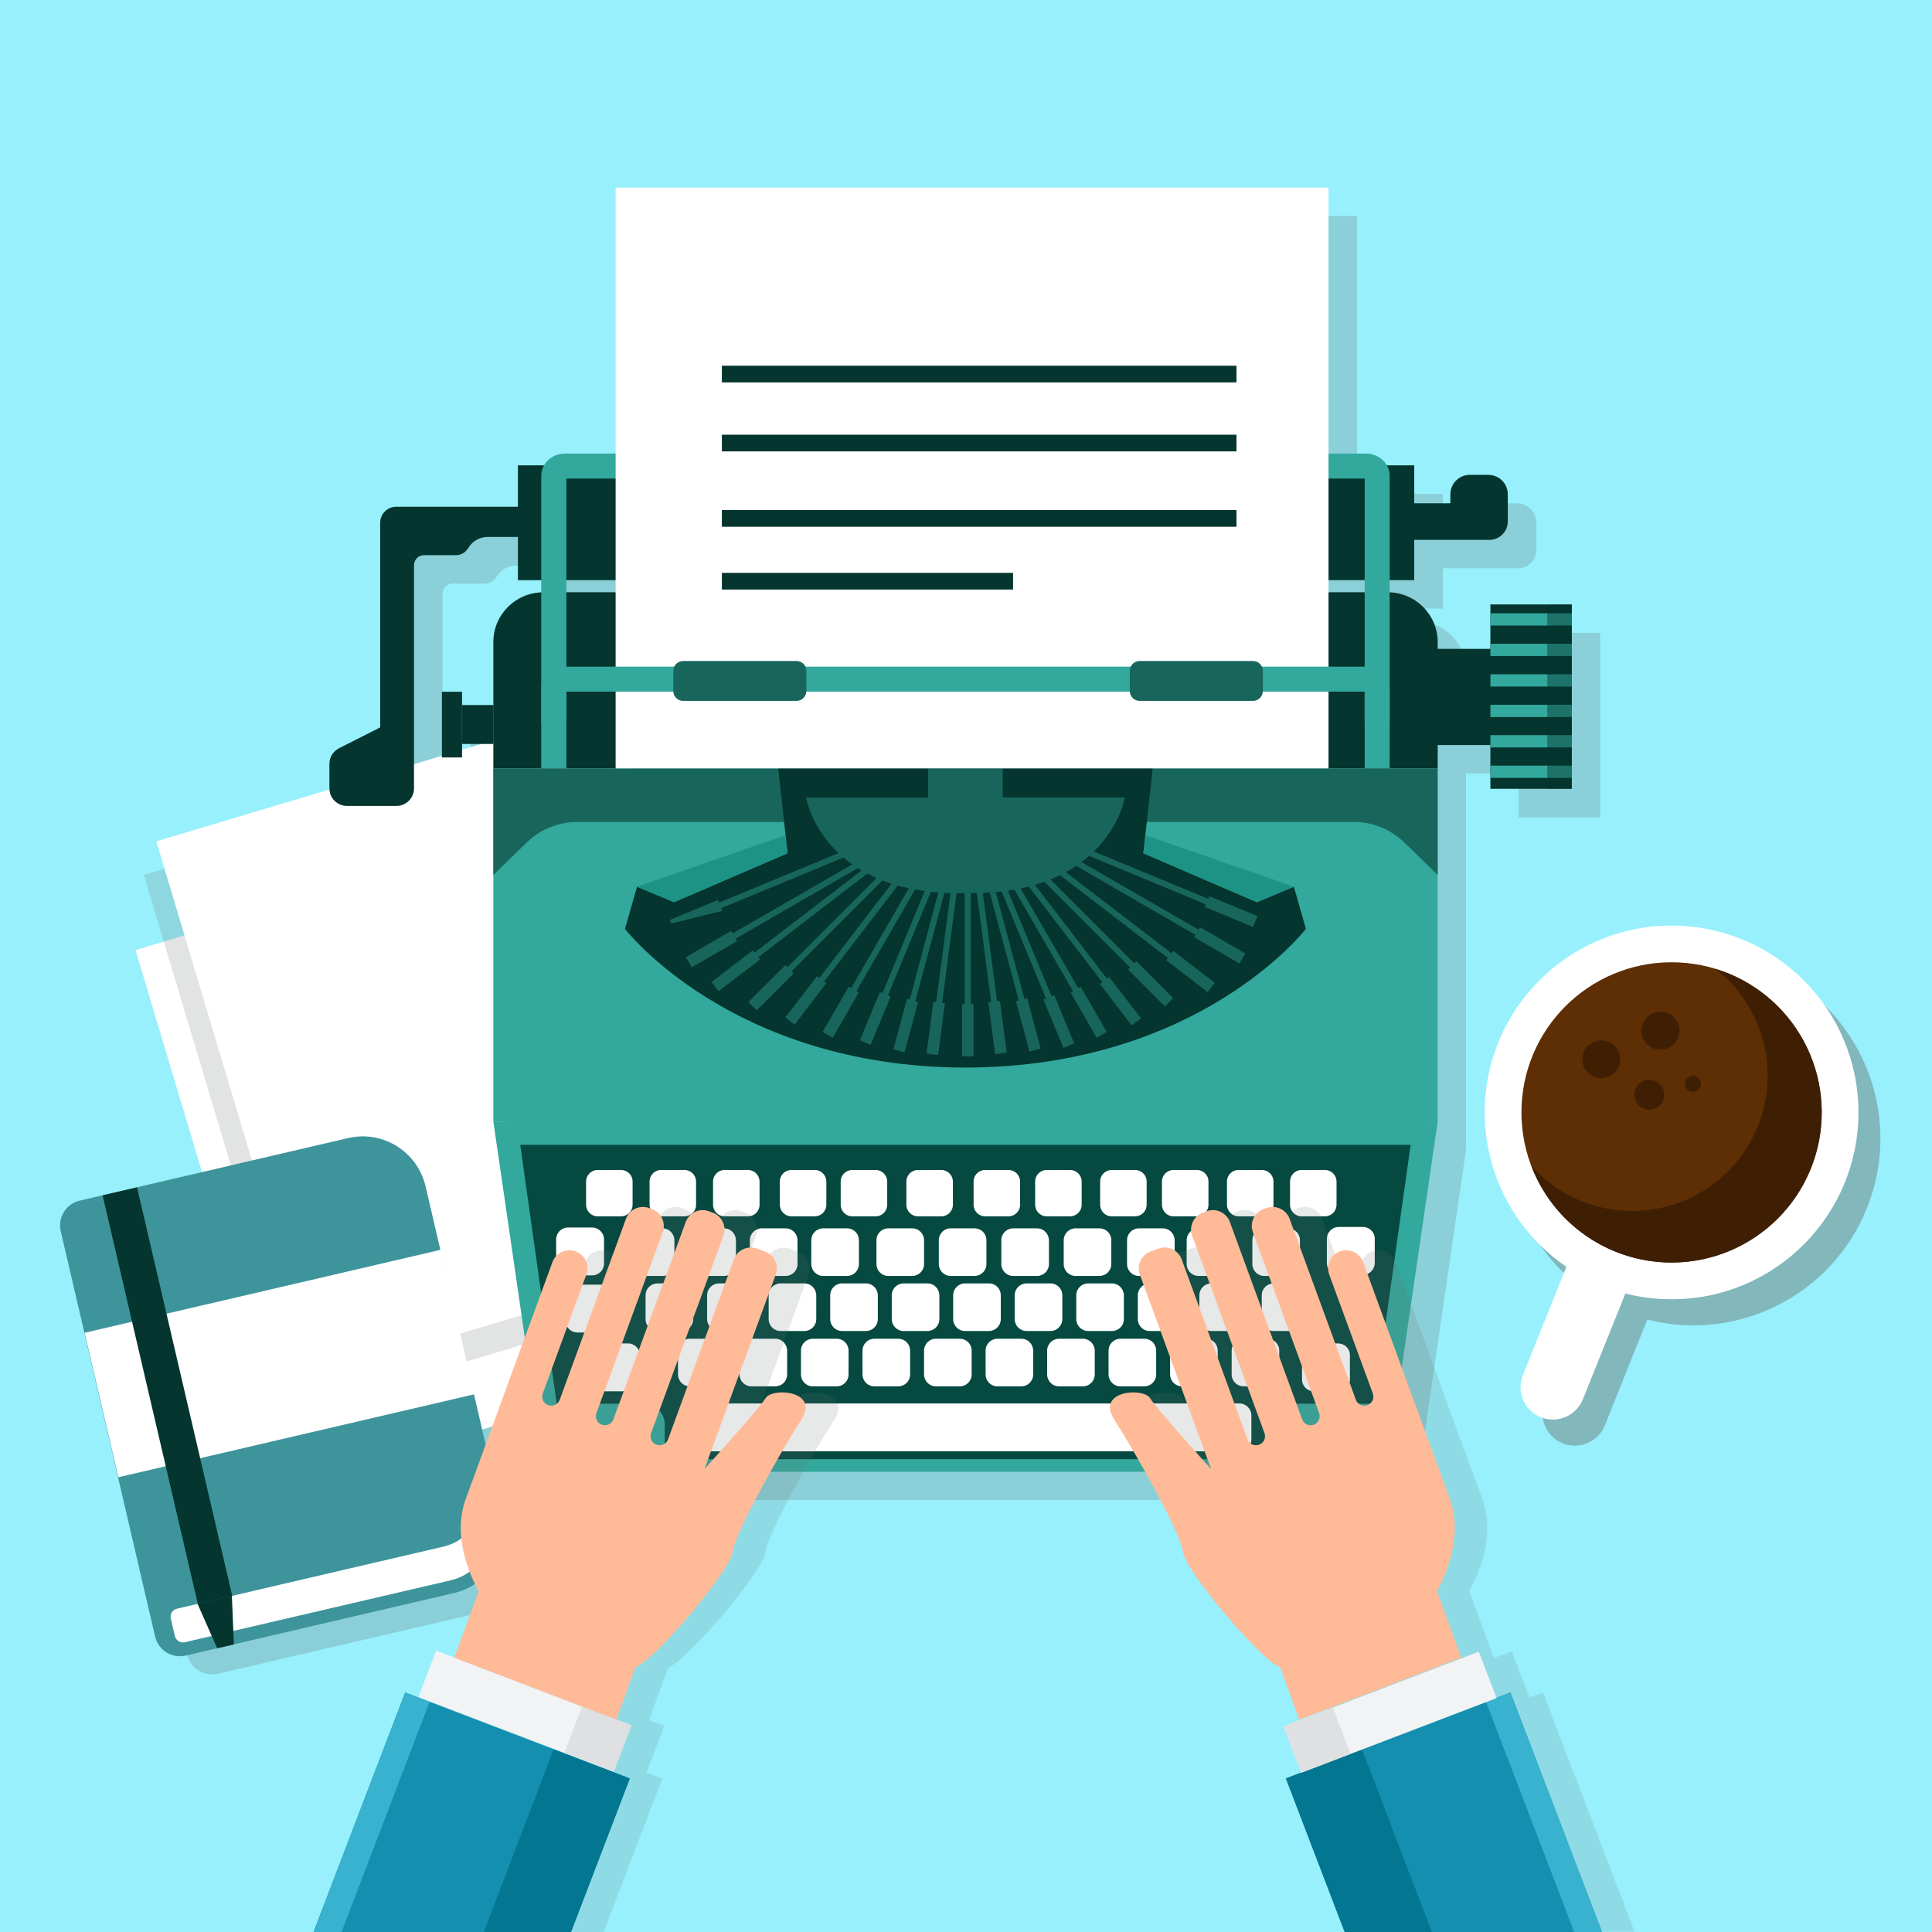 <?xml version="1.0" encoding="utf-8"?>
<!-- Generator: Adobe Illustrator 22.1.0, SVG Export Plug-In . SVG Version: 6.00 Build 0)  -->
<svg version="1.1" xmlns="http://www.w3.org/2000/svg" xmlns:xlink="http://www.w3.org/1999/xlink" x="0px" y="0px"
	 viewBox="0 0 1400 1400" style="enable-background:new 0 0 1400 1400;" xml:space="preserve">
<style type="text/css">
	.st0{fill:#97F0FC;}
	.st1{opacity:0.44;fill:#676D6C;}
	.st2{opacity:0.25;}
	.st3{fill:#676D6C;}
	.st4{opacity:0.25;fill:#676D6C;}
	.st5{fill:#FFFFFF;}
	.st6{opacity:0.19;fill:#676D6C;}
	.st7{fill:#04352E;}
	.st8{fill:#33A89D;}
	.st9{fill:#18665B;}
	.st10{fill:#054941;}
	.st11{fill:#1D9385;}
	.st12{opacity:0.45;fill:#04352E;}
	.st13{opacity:0.16;}
	.st14{fill:#5E2F05;}
	.st15{fill:#3F1F04;}
	.st16{fill:#3E949B;}
	.st17{fill:#158FAF;}
	.st18{fill:#38B2CE;}
	.st19{fill:#037691;}
	.st20{fill:#F2F3F4;}
	.st21{fill:#DEE0E2;}
	.st22{fill:#FFBA97;}
</style>
<g id="BACKGROUND">
	<rect class="st0" width="1400" height="1400"/>
</g>
<g id="OBJECT">
	<g>
		<path class="st1" d="M1277.7,699.4c-69.4-27.9-148.2,5.7-176.1,75.1c-24.2,60.1-2.1,127.4,49.4,162.4l-31.6,78.5
			c-4.8,12,1,25.7,13,30.5c12,4.8,25.7-1,30.5-13l30.8-76.7c64.8,16.6,133.5-17,159.1-80.7C1380.7,806.2,1347.1,727.3,1277.7,699.4z
			"/>
		<g class="st2">
			<rect x="340.9" y="521.8" class="st3" width="14.6" height="47.6"/>
			<path class="st3" d="M1141.8,458.6h-41.2v6.4v8.9v13.2v3.7h-38.2v-4.8c0-19.5-15.5-35.4-34.8-36.1V441h17.9v-29.2h54.5
				c7.3,0,13.3-5.9,13.3-13.3v0c0-0.7,0-19.7,0-19.7c0-7.8-6.3-14.1-14.1-14.1h-13.4c-7.8,0-14.1,6.3-14.1,14.1v6.5h-26.2v-27.4
				h-19.9c-2.9-5.1-8.5-8.5-15.1-8.5h-27.2V156.5H466.7v192.8h-36.8c-6.5,0-12.2,3.5-15.1,8.5h-18.9v30h-88.2
				c-6.4,0-11.6,5.2-11.6,11.6v148.3l-29.8,15.1c-4.3,2.2-7,6.5-7,11.3v17.8c0,7,5.7,12.7,12.7,12.7H308c7,0,12.7-5.7,12.7-12.7
				V430.2c0-4.1,3.3-7.3,7.3-7.3h23.1c3.5,0,6.7-1.8,8.6-4.7l0.6-0.9c3-4.7,8.2-7.5,13.7-7.5h22V441h16.9v8.8
				c-19.3,0.7-34.8,16.6-34.8,36.1v45.6h-22.5v28.2h22.5v17.6v24.1v14.7v38.5v178.6h0l31.3,214.9c3.3,22.4,22.1,38.9,44.2,38.9
				h533.2c22.2,0,41-16.6,44.2-38.9l31.3-214.9h0V654.7v-38.5v-14.7v-24.1v-16.9h38.2v1.7v13.2v8.9v8h41.2h17.8v-8v-8.9v-13.2v-8.9
				v-13.2v-8.9v-13.2v-8.9V496v-8.9v-13.2V465v-6.4H1141.8z M1009.5,449.9h-26.2V441h26.2V449.9z M466.7,441v8.8H431V441H466.7z"/>
		</g>
		<path class="st4" d="M387.2,1111.4l-20.5-87.9l0,0L362,1003l-30.3-130.2c-5.9-25.2-31-40.9-56.2-35l-153,35.6v0l-24.9,5.8l0,0
			L81,883.1c-9.9,2.3-16.1,12.2-13.8,22.1l17.2,73.7h0l24.4,104.7h0l26.9,115.5c2.3,9.9,12.2,16.1,22.1,13.8l31.7-7.4l3.3-0.8l0,0
			l159.4-37.1C377.4,1161.7,393.1,1136.6,387.2,1111.4z"/>
		
			<rect x="148.8" y="630.8" transform="matrix(0.958 -0.287 0.287 0.958 -225.402 126.846)" class="st5" width="343.6" height="404.9"/>
		
			<rect x="154.8" y="576.3" transform="matrix(0.958 -0.287 0.287 0.958 -209.506 126.294)" class="st6" width="343.6" height="404.9"/>
		
			<rect x="163.9" y="552" transform="matrix(0.958 -0.287 0.287 0.958 -202.172 127.884)" class="st5" width="343.6" height="404.9"/>
		<g>
			<rect x="375.3" y="337.2" class="st7" width="649.5" height="83.2"/>
			<path class="st7" d="M357.5,465.3v91.4h684.3v-91.4c0-19.9-16.2-36.1-36.1-36.1H393.6C373.6,429.3,357.5,445.4,357.5,465.3z"/>
			<rect x="1041.5" y="470.2" class="st7" width="41.1" height="69.7"/>
			<rect x="1080" y="438" class="st7" width="59" height="133.6"/>
			<polygon class="st8" points="357.5,556.8 357.5,812.7 632,821 632,825.1 699.6,823 767.2,825.1 767.2,821 1041.7,812.7 
				1041.7,556.8 			"/>
			<path class="st9" d="M357.5,556.8v24.1v14.7v38.5c7.8-7.7,16.7-16.4,24.3-23.7c9.8-9.5,22.9-14.8,36.6-14.8h562.5
				c13.6,0,26.8,5.3,36.6,14.8c7.6,7.3,16.5,16,24.3,23.7v-38.5v-14.7v-24.1H357.5z"/>
			<path class="st8" d="M1041.8,812.7H357.5l31.3,214.9c3.3,22.4,22.1,38.9,44.2,38.9h533.2c22.2,0,41-16.6,44.2-38.9L1041.8,812.7z
				"/>
			<path class="st10" d="M433,1057.4c-13.6,0-25.5-10.9-27.5-25.3L377,829.6h645.2l-28.5,202.5c-2,14.4-13.9,25.3-27.5,25.3H433z"/>
			<g>
				<g>
					<path class="st5" d="M517.2,970.1h-17.3c-4.7,0-8.6,3.8-8.6,8.6V996c0,4.7,3.8,8.6,8.6,8.6h17.3c4.7,0,8.6-3.8,8.6-8.6v-17.3
						C525.7,973.9,521.9,970.1,517.2,970.1z"/>
					<path class="st5" d="M561.8,970.1h-17.3c-4.7,0-8.6,3.8-8.6,8.6V996c0,4.7,3.8,8.6,8.6,8.6h17.3c4.7,0,8.6-3.8,8.6-8.6v-17.3
						C570.3,973.9,566.5,970.1,561.8,970.1z"/>
					<path class="st5" d="M606.3,970.1H589c-4.7,0-8.6,3.8-8.6,8.6V996c0,4.7,3.8,8.6,8.6,8.6h17.3c4.7,0,8.6-3.8,8.6-8.6v-17.3
						C614.9,973.9,611.1,970.1,606.3,970.1z"/>
					<path class="st5" d="M650.9,970.1h-17.3c-4.7,0-8.6,3.8-8.6,8.6V996c0,4.7,3.8,8.6,8.6,8.6h17.3c4.7,0,8.6-3.8,8.6-8.6v-17.3
						C659.5,973.9,655.6,970.1,650.9,970.1z"/>
					<path class="st5" d="M695.5,970.1h-17.3c-4.7,0-8.6,3.8-8.6,8.6V996c0,4.7,3.8,8.6,8.6,8.6h17.3c4.7,0,8.6-3.8,8.6-8.6v-17.3
						C704.1,973.9,700.2,970.1,695.5,970.1z"/>
					<path class="st5" d="M740.1,970.1h-17.3c-4.7,0-8.6,3.8-8.6,8.6V996c0,4.7,3.8,8.6,8.6,8.6h17.3c4.7,0,8.6-3.8,8.6-8.6v-17.3
						C748.6,973.9,744.8,970.1,740.1,970.1z"/>
					<path class="st5" d="M784.7,970.1h-17.3c-4.7,0-8.6,3.8-8.6,8.6V996c0,4.7,3.8,8.6,8.6,8.6h17.3c4.7,0,8.6-3.8,8.6-8.6v-17.3
						C793.2,973.9,789.4,970.1,784.7,970.1z"/>
					<path class="st5" d="M829.2,970.1h-17.3c-4.7,0-8.6,3.8-8.6,8.6V996c0,4.7,3.8,8.6,8.6,8.6h17.3c4.7,0,8.6-3.8,8.6-8.6v-17.3
						C837.8,973.9,834,970.1,829.2,970.1z"/>
					<path class="st5" d="M873.8,970.1h-17.3c-4.7,0-8.6,3.8-8.6,8.6V996c0,4.7,3.8,8.6,8.6,8.6h17.3c4.7,0,8.6-3.8,8.6-8.6v-17.3
						C882.4,973.9,878.6,970.1,873.8,970.1z"/>
					<path class="st5" d="M918.4,970.1h-17.3c-4.7,0-8.6,3.8-8.6,8.6V996c0,4.7,3.8,8.6,8.6,8.6h17.3c4.7,0,8.6-3.8,8.6-8.6v-17.3
						C927,973.9,923.1,970.1,918.4,970.1z"/>
				</g>
				<g>
					<path class="st5" d="M493.7,930h-17.3c-4.7,0-8.6,3.8-8.6,8.6v17.3c0,4.7,3.8,8.6,8.6,8.6h17.3c4.7,0,8.6-3.8,8.6-8.6v-17.3
						C502.3,933.8,498.5,930,493.7,930z"/>
					<path class="st5" d="M538.3,930H521c-4.7,0-8.6,3.8-8.6,8.6v17.3c0,4.7,3.8,8.6,8.6,8.6h17.3c4.7,0,8.6-3.8,8.6-8.6v-17.3
						C546.9,933.8,543,930,538.3,930z"/>
					<path class="st5" d="M582.9,930h-17.3c-4.7,0-8.6,3.8-8.6,8.6v17.3c0,4.7,3.8,8.6,8.6,8.6h17.3c4.7,0,8.6-3.8,8.6-8.6v-17.3
						C591.4,933.8,587.6,930,582.9,930z"/>
					<path class="st5" d="M627.5,930h-17.3c-4.7,0-8.6,3.8-8.6,8.6v17.3c0,4.7,3.8,8.6,8.6,8.6h17.3c4.7,0,8.6-3.8,8.6-8.6v-17.3
						C636,933.8,632.2,930,627.5,930z"/>
					<path class="st5" d="M672.1,930h-17.3c-4.7,0-8.6,3.8-8.6,8.6v17.3c0,4.7,3.8,8.6,8.6,8.6h17.3c4.7,0,8.6-3.8,8.6-8.6v-17.3
						C680.6,933.8,676.8,930,672.1,930z"/>
					<path class="st5" d="M716.6,930h-17.3c-4.7,0-8.6,3.8-8.6,8.6v17.3c0,4.7,3.8,8.6,8.6,8.6h17.3c4.7,0,8.6-3.8,8.6-8.6v-17.3
						C725.2,933.8,721.4,930,716.6,930z"/>
					<path class="st5" d="M761.2,930h-17.3c-4.7,0-8.6,3.8-8.6,8.6v17.3c0,4.7,3.8,8.6,8.6,8.6h17.3c4.7,0,8.6-3.8,8.6-8.6v-17.3
						C769.8,933.8,765.9,930,761.2,930z"/>
					<path class="st5" d="M805.8,930h-17.3c-4.7,0-8.6,3.8-8.6,8.6v17.3c0,4.7,3.8,8.6,8.6,8.6h17.3c4.7,0,8.6-3.8,8.6-8.6v-17.3
						C814.3,933.8,810.5,930,805.8,930z"/>
					<path class="st5" d="M850.4,930h-17.3c-4.7,0-8.6,3.8-8.6,8.6v17.3c0,4.7,3.8,8.6,8.6,8.6h17.3c4.7,0,8.6-3.8,8.6-8.6v-17.3
						C858.9,933.8,855.1,930,850.4,930z"/>
					<path class="st5" d="M895,930h-17.3c-4.7,0-8.6,3.8-8.6,8.6v17.3c0,4.7,3.8,8.6,8.6,8.6H895c4.7,0,8.6-3.8,8.6-8.6v-17.3
						C903.5,933.8,899.7,930,895,930z"/>
					<path class="st5" d="M940.2,930h-17.3c-4.7,0-8.6,3.8-8.6,8.6v17.3c0,4.7,3.8,8.6,8.6,8.6h17.3c4.7,0,8.6-3.8,8.6-8.6v-17.3
						C948.8,933.8,945,930,940.2,930z"/>
				</g>
				<g>
					<path class="st5" d="M480.1,890.1h-17.3c-4.7,0-8.6,3.8-8.6,8.6v17.3c0,4.7,3.8,8.6,8.6,8.6h17.3c4.7,0,8.6-3.8,8.6-8.6v-17.3
						C488.6,893.9,484.8,890.1,480.1,890.1z"/>
					<path class="st5" d="M524.7,890.1h-17.3c-4.7,0-8.6,3.8-8.6,8.6v17.3c0,4.7,3.8,8.6,8.6,8.6h17.3c4.7,0,8.6-3.8,8.6-8.6v-17.3
						C533.2,893.9,529.4,890.1,524.7,890.1z"/>
					<path class="st5" d="M569.3,890.1H552c-4.7,0-8.6,3.8-8.6,8.6v17.3c0,4.7,3.8,8.6,8.6,8.6h17.3c4.7,0,8.6-3.8,8.6-8.6v-17.3
						C577.8,893.9,574,890.1,569.3,890.1z"/>
					<path class="st5" d="M613.8,890.1h-17.3c-4.7,0-8.6,3.8-8.6,8.6v17.3c0,4.7,3.8,8.6,8.6,8.6h17.3c4.7,0,8.6-3.8,8.6-8.6v-17.3
						C622.4,893.9,618.6,890.1,613.8,890.1z"/>
					<path class="st5" d="M661,890.1h-17.3c-4.7,0-8.6,3.8-8.6,8.6v17.3c0,4.7,3.8,8.6,8.6,8.6H661c4.7,0,8.6-3.8,8.6-8.6v-17.3
						C669.6,893.9,665.7,890.1,661,890.1z"/>
					<path class="st5" d="M706.2,890.1h-17.3c-4.7,0-8.6,3.8-8.6,8.6v17.3c0,4.7,3.8,8.6,8.6,8.6h17.3c4.7,0,8.6-3.8,8.6-8.6v-17.3
						C714.8,893.9,711,890.1,706.2,890.1z"/>
					<path class="st5" d="M751.5,890.1h-17.3c-4.7,0-8.6,3.8-8.6,8.6v17.3c0,4.7,3.8,8.6,8.6,8.6h17.3c4.7,0,8.6-3.8,8.6-8.6v-17.3
						C760,893.9,756.2,890.1,751.5,890.1z"/>
					<path class="st5" d="M796.7,890.1h-17.3c-4.7,0-8.6,3.8-8.6,8.6v17.3c0,4.7,3.8,8.6,8.6,8.6h17.3c4.7,0,8.6-3.8,8.6-8.6v-17.3
						C805.3,893.9,801.4,890.1,796.7,890.1z"/>
					<path class="st5" d="M842.6,890.1h-17.3c-4.7,0-8.6,3.8-8.6,8.6v17.3c0,4.7,3.8,8.6,8.6,8.6h17.3c4.7,0,8.6-3.8,8.6-8.6v-17.3
						C851.1,893.9,847.3,890.1,842.6,890.1z"/>
					<path class="st5" d="M885.8,890.1h-17.3c-4.7,0-8.6,3.8-8.6,8.6v17.3c0,4.7,3.8,8.6,8.6,8.6h17.3c4.7,0,8.6-3.8,8.6-8.6v-17.3
						C894.3,893.9,890.5,890.1,885.8,890.1z"/>
					<path class="st5" d="M933.4,890.1h-17.3c-4.7,0-8.6,3.8-8.6,8.6v17.3c0,4.7,3.8,8.6,8.6,8.6h17.3c4.7,0,8.6-3.8,8.6-8.6v-17.3
						C942,893.9,938.1,890.1,933.4,890.1z"/>
				</g>
				<g>
					<path class="st5" d="M450,847.8h-16.9c-4.6,0-8.4,3.7-8.4,8.4V873c0,4.6,3.7,8.4,8.4,8.4H450c4.6,0,8.4-3.7,8.4-8.4v-16.9
						C458.4,851.5,454.6,847.8,450,847.8z"/>
					<path class="st5" d="M455.1,973.5h-17.5c-4.8,0-8.6,3.9-8.6,8.6v17.5c0,4.8,3.9,8.6,8.6,8.6h17.5c4.8,0,8.6-3.9,8.6-8.6v-17.5
						C463.7,977.4,459.9,973.5,455.1,973.5z"/>
					<path class="st5" d="M898.1,1017H500c-4.8,0-8.6,3.9-8.6,8.6v17.5c0,4.8,3.9,8.6,8.6,8.6h398.2c4.8,0,8.6-3.9,8.6-8.6v-17.5
						C906.8,1020.9,902.9,1017,898.1,1017z"/>
					<path class="st5" d="M435.9,930.9h-17.5c-4.8,0-8.6,3.9-8.6,8.6V957c0,4.8,3.9,8.6,8.6,8.6h17.5c4.8,0,8.6-3.9,8.6-8.6v-17.5
						C444.5,934.8,440.6,930.9,435.9,930.9z"/>
					<path class="st5" d="M429.1,889.5h-17.5c-4.8,0-8.6,3.9-8.6,8.6v17.5c0,4.8,3.9,8.6,8.6,8.6h17.5c4.8,0,8.6-3.9,8.6-8.6v-17.5
						C437.7,893.4,433.8,889.5,429.1,889.5z"/>
					<path class="st5" d="M969.6,973.5h-17.5c-4.8,0-8.6,3.9-8.6,8.6v17.5c0,4.8,3.9,8.6,8.6,8.6h17.5c4.8,0,8.6-3.9,8.6-8.6v-17.5
						C978.3,977.4,974.4,973.5,969.6,973.5z"/>
					<path class="st5" d="M987.6,889.1h-17.5c-4.8,0-8.6,3.9-8.6,8.6v17.5c0,4.8,3.9,8.6,8.6,8.6h17.5c4.8,0,8.6-3.9,8.6-8.6v-17.5
						C996.3,893,992.4,889.1,987.6,889.1z"/>
					<path class="st5" d="M496,847.8h-16.9c-4.6,0-8.4,3.7-8.4,8.4V873c0,4.6,3.7,8.4,8.4,8.4H496c4.6,0,8.4-3.7,8.4-8.4v-16.9
						C504.3,851.5,500.6,847.8,496,847.8z"/>
					<path class="st5" d="M542,847.8h-16.9c-4.6,0-8.4,3.7-8.4,8.4V873c0,4.6,3.7,8.4,8.4,8.4H542c4.6,0,8.4-3.7,8.4-8.4v-16.9
						C550.3,851.5,546.6,847.8,542,847.8z"/>
					<path class="st5" d="M590.4,847.8h-16.9c-4.6,0-8.4,3.7-8.4,8.4V873c0,4.6,3.7,8.4,8.4,8.4h16.9c4.6,0,8.4-3.7,8.4-8.4v-16.9
						C598.7,851.5,595,847.8,590.4,847.8z"/>
					<path class="st5" d="M634.5,847.8h-16.9c-4.6,0-8.4,3.7-8.4,8.4V873c0,4.6,3.7,8.4,8.4,8.4h16.9c4.6,0,8.4-3.7,8.4-8.4v-16.9
						C642.8,851.5,639.1,847.8,634.5,847.8z"/>
					<path class="st5" d="M682.1,847.8h-16.9c-4.6,0-8.4,3.7-8.4,8.4V873c0,4.6,3.7,8.4,8.4,8.4h16.9c4.6,0,8.4-3.7,8.4-8.4v-16.9
						C690.4,851.5,686.7,847.8,682.1,847.8z"/>
					<path class="st5" d="M730.8,847.8h-16.9c-4.6,0-8.4,3.7-8.4,8.4V873c0,4.6,3.7,8.4,8.4,8.4h16.9c4.6,0,8.4-3.7,8.4-8.4v-16.9
						C739.1,851.5,735.4,847.8,730.8,847.8z"/>
					<path class="st5" d="M775.4,847.8h-16.9c-4.6,0-8.4,3.7-8.4,8.4V873c0,4.6,3.7,8.4,8.4,8.4h16.9c4.6,0,8.4-3.7,8.4-8.4v-16.9
						C783.8,851.5,780,847.8,775.4,847.8z"/>
					<path class="st5" d="M822.5,847.8h-16.9c-4.6,0-8.4,3.7-8.4,8.4V873c0,4.6,3.7,8.4,8.4,8.4h16.9c4.6,0,8.4-3.7,8.4-8.4v-16.9
						C830.9,851.5,827.1,847.8,822.5,847.8z"/>
					<path class="st5" d="M867.3,847.8h-16.9c-4.6,0-8.4,3.7-8.4,8.4V873c0,4.6,3.7,8.4,8.4,8.4h16.9c4.6,0,8.4-3.7,8.4-8.4v-16.9
						C875.7,851.5,871.9,847.8,867.3,847.8z"/>
					<path class="st5" d="M914.4,847.8h-16.9c-4.6,0-8.4,3.7-8.4,8.4V873c0,4.6,3.7,8.4,8.4,8.4h16.9c4.6,0,8.4-3.7,8.4-8.4v-16.9
						C922.7,851.5,919,847.8,914.4,847.8z"/>
					<path class="st5" d="M960.1,847.8h-16.9c-4.6,0-8.4,3.7-8.4,8.4V873c0,4.6,3.7,8.4,8.4,8.4h16.9c4.6,0,8.4-3.7,8.4-8.4v-16.9
						C968.4,851.5,964.7,847.8,960.1,847.8z"/>
				</g>
			</g>
			<g>
				<path class="st8" d="M466.7,1017.2h-65.9l4.8,27.3c1.4,7.9,8.2,13.7,16.3,13.7h59.8V1032
					C481.6,1023.8,474.9,1017.2,466.7,1017.2z"/>
				<path class="st8" d="M932.5,1017.2h65.9l-4.8,27.3c-1.4,7.9-8.2,13.7-16.3,13.7h-59.8V1032
					C917.6,1023.8,924.3,1017.2,932.5,1017.2z"/>
			</g>
			<path class="st7" d="M563.9,556.8l6.8,61.5l-82.3,35.5l-26.8-11.2l-8.7,30.5c0,0,76.7,99.8,245.7,100.5v0c0.3,0,0.7,0,1,0
				c0.3,0,0.7,0,1,0v0c169-0.7,245.7-100.5,245.7-100.5l-8.7-30.5l-26.8,11.2l-82.3-35.5l6.8-61.5H563.9z"/>
			<g>
				<polygon class="st11" points="570.8,618.2 488.5,653.7 461.7,642.5 568.8,605.4 				"/>
				<polygon class="st11" points="828.4,618.2 910.7,653.7 937.5,642.5 830.5,605.4 				"/>
			</g>
			<path class="st9" d="M726.6,556.8v21.1h88.5c0,0-11.8,71.4-115.4,69.2v0.1C595.9,649.5,584.1,578,584.1,578h88.5v-21.2H726.6z"/>
			<g>
				<polygon class="st9" points="703.5,727.6 703.5,603.8 699.1,603.8 699.1,727.6 697.1,727.6 697.1,765.5 705.5,765.5 
					705.5,727.6 				"/>
			</g>
			<g>
				<polygon class="st9" points="722.5,725.6 706.4,602.8 702.1,603.4 718.2,726.1 716.2,726.4 721.1,763.9 729.5,762.8 
					724.6,725.3 				"/>
			</g>
			<g>
				<polygon class="st9" points="742.3,723.8 710.3,604.2 706.1,605.3 738.2,724.9 736.2,725.5 746,762 754.1,759.8 744.3,723.3 
									"/>
			</g>
			<g>
				<polygon class="st9" points="762,721.9 714.6,607.5 710.6,609.2 758,723.6 756.1,724.3 770.6,759.3 778.4,756.1 763.9,721.1 
									"/>
			</g>
			<g>
				<polygon class="st9" points="781.3,716 719.4,608.8 715.6,611 777.5,718.2 775.8,719.2 794.7,752 802,747.8 783.1,715 				"/>
			</g>
			<g>
				<polygon class="st9" points="802.1,709.1 726.7,610.9 723.3,613.5 798.7,711.7 797,713 820.1,743 826.8,737.9 803.7,707.9 				
					"/>
			</g>
			<g>
				<polygon class="st9" points="821.9,698 734.4,610.4 731.3,613.5 818.9,701.1 817.4,702.5 844.2,729.3 850.1,723.3 823.4,696.5 
									"/>
			</g>
			<g>
				<polygon class="st9" points="849,690.8 750.7,615.4 748.1,618.8 846.3,694.2 845.1,695.8 875.1,718.9 880.3,712.2 850.2,689.1 
									"/>
			</g>
			<g>
				<polygon class="st9" points="868.6,673.7 761.3,611.8 759.2,615.5 866.4,677.5 865.4,679.2 898.2,698.2 902.4,690.9 
					869.6,671.9 				"/>
			</g>
			<g>
				<polygon class="st9" points="875.4,651.3 761,603.9 759.4,607.9 873.8,655.3 873,657.2 908,671.7 911.2,663.8 876.2,649.4 				
					"/>
			</g>
			<g>
				<polygon class="st9" points="522.6,658.1 637,610.7 635.4,606.7 521,654.1 520.2,652.2 485.2,666.7 486.5,669.2 523.4,660 				
					"/>
			</g>
			<g>
				<polygon class="st9" points="533,680.2 640.3,618.3 638.1,614.5 530.9,676.4 529.8,674.6 497,693.6 501.3,700.9 534.1,682 				
					"/>
			</g>
			<g>
				<polygon class="st9" points="549.5,693.6 647.7,618.3 645.1,614.8 546.9,690.2 545.6,688.6 515.6,711.6 520.7,718.3 
					550.8,695.3 				"/>
			</g>
			<g>
				<polygon class="st9" points="573.6,703.9 661.2,616.3 658.1,613.3 570.6,700.8 569.1,699.4 542.3,726.1 548.3,732.1 
					575.1,705.3 				"/>
			</g>
			<g>
				<polygon class="st9" points="597.2,711.2 672.6,613 669.1,610.3 593.8,708.6 592.1,707.3 569.1,737.3 575.8,742.5 598.8,712.4 
									"/>
			</g>
			<g>
				<polygon class="st9" points="620.6,718.2 682.5,611 678.7,608.8 616.8,716 615,715 596.1,747.8 603.4,752 622.3,719.2 				"/>
			</g>
			<g>
				<polygon class="st9" points="643.5,721.3 690.8,606.9 686.8,605.3 639.5,719.6 637.6,718.9 623.1,753.8 630.9,757.1 
					645.4,722.1 				"/>
			</g>
			<g>
				<polygon class="st9" points="663.3,725.5 695.4,605.9 691.2,604.8 659.2,724.4 657.2,723.8 647.4,760.4 655.5,762.6 665.3,726 
									"/>
			</g>
			<g>
				<polygon class="st9" points="682.7,726.7 698.8,603.9 694.6,603.4 678.4,726.1 676.4,725.8 671.4,763.4 679.8,764.5 684.7,727 
									"/>
			</g>
			<rect x="334.9" y="510.9" class="st7" width="22.7" height="28.2"/>
			
				<rect x="320.3" y="501.2" transform="matrix(-1 -1.224647e-16 1.224647e-16 -1 655.122 1050.074)" class="st7" width="14.6" height="47.6"/>
			<g>
				<rect x="1080" y="444.4" class="st8" width="59" height="8.9"/>
				<rect x="1080" y="466.5" class="st8" width="59" height="8.9"/>
				<rect x="1080" y="488.6" class="st8" width="59" height="8.9"/>
				<rect x="1080" y="510.7" class="st8" width="59" height="8.9"/>
				<rect x="1080" y="532.7" class="st8" width="59" height="8.9"/>
				<rect x="1080" y="554.8" class="st8" width="59" height="8.9"/>
			</g>
			<rect x="1121.2" y="438" class="st12" width="17.8" height="133.6"/>
			<path class="st8" d="M410.4,523.2V346.8l578.5,0v176.4h18.1V344.7c0-8.8-7.7-16-17.1-16H409.3c-9.4,0-17.1,7.2-17.1,16v178.5
				H410.4z"/>
			<path class="st7" d="M353.4,389.1h22.8v-21.9h-89.1c-6.4,0-11.6,5.2-11.6,11.6v148.3l-29.8,15.1c-4.3,2.2-7,6.5-7,11.3v17.8
				c0,7,5.7,12.7,12.7,12.7h35.9c7,0,12.7-5.7,12.7-12.7V409.6c0-4.1,3.3-7.3,7.3-7.3h23.1c3.5,0,6.7-1.8,8.6-4.7l0.6-0.9
				C342.6,391.9,347.8,389.1,353.4,389.1z"/>
			<rect x="446.1" y="135.9" class="st5" width="516.6" height="420.9"/>
			<path class="st8" d="M410.4,556.7v-55.5l578.5,0v55.5h18.1v-57.6c0-8.8-7.7-16-17.1-16H409.3c-9.4,0-17.1,7.2-17.1,16v57.6H410.4
				z"/>
			<path class="st9" d="M577.3,479H495c-3.9,0-7.1,3.2-7.1,7.1v14.7c0,3.9,3.2,7.1,7.1,7.1h82.2c3.9,0,7.1-3.2,7.1-7.1v-14.7
				C584.4,482.2,581.2,479,577.3,479z"/>
			<path class="st9" d="M908,479h-82.2c-3.9,0-7.1,3.2-7.1,7.1v14.7c0,3.9,3.2,7.1,7.1,7.1H908c3.9,0,7.1-3.2,7.1-7.1v-14.7
				C915.1,482.2,911.9,479,908,479z"/>
			<path class="st7" d="M1092.6,358.2c0-7.8-6.3-14.1-14.1-14.1h-13.4c-7.8,0-14.1,6.3-14.1,14.1v6.5h-30.8v26.5h59.1
				c7.3,0,13.3-5.9,13.3-13.3v0C1092.6,377.2,1092.6,358.2,1092.6,358.2z"/>
		</g>
		<g class="st13">
			<path class="st3" d="M578.5,1013.3c-4.5,7.5-44.2,51.3-44.2,51.3l51.6-140.8c2.5-6.8-1-14.3-7.8-16.8l-5.7-2.1
				c-6.8-2.5-14.3,1-16.8,7.8L507.7,1043c-1.2,3.4-5,5.1-8.4,3.9h0c-3.4-1.2-5.1-5-3.9-8.4l52.4-143c2.5-6.8-1-14.3-7.8-16.8l-2.7-1
				c-6.8-2.5-14.3,1-16.8,7.8l-52.4,143c-1.2,3.4-5,5.1-8.4,3.9h0c-3.4-1.2-5.1-5-3.9-8.4l48-131.1c2.5-6.8-1-14.3-7.8-16.8l-2-0.7
				c-6.8-2.5-14.3,1-16.8,7.8l-48,131.1c-1.2,3.4-5,5.1-8.4,3.9c-3.4-1.2-5.1-5-3.9-8.4l31.6-86.2c2.5-6.8-1-14.3-7.8-16.8
				c-6.8-2.5-14.3,1-16.8,7.8l-63.3,173c-10.7,31.7,9.9,65.5,9.9,65.5l-17.7,48.3l0.4,0.4l-13.4-5.1l-12.9,33.6l-9.7-3.7L250.8,1400
				h186.6l42.6-111.3l-11.5-4.4l12.9-33.6l-11.5-4.4l0.5,0l13.9-38.1c12.2-3.2,68.5-69,70.4-83.5c1.9-14.5,36-74.5,49.7-95.7
				C618,1007.6,583.2,1005.3,578.5,1013.3z"/>
			<path class="st3" d="M1118.1,1226.4l-9.7,3.7l-12.9-33.6l-13.4,5.1l0.3-0.3l-17.7-48.3c0,0,20.7-33.8,9.9-65.5l-63.3-173
				c-2.5-6.8-10-10.3-16.8-7.8c-6.8,2.5-10.3,10-7.8,16.8l31.6,86.2c1.2,3.4-0.5,7.1-3.9,8.4c-3.4,1.2-7.1-0.5-8.4-3.9l-48-131.1
				c-2.5-6.8-10-10.3-16.8-7.8l-2,0.7c-6.8,2.5-10.3,10-7.8,16.8l48,131.1c1.2,3.4-0.5,7.1-3.9,8.4h0c-3.4,1.2-7.1-0.5-8.4-3.9
				l-52.4-143c-2.5-6.8-10-10.3-16.8-7.8l-2.7,1c-6.8,2.5-10.3,10-7.8,16.8l52.4,143c1.2,3.4-0.5,7.1-3.9,8.4h0
				c-3.4,1.2-7.1-0.5-8.4-3.9l-47.7-130.3c-2.5-6.8-10-10.3-16.8-7.8l-5.7,2.1c-6.8,2.5-10.3,10-7.8,16.8l51.6,140.8
				c0,0-39.8-43.8-44.2-51.3c-4.7-8-39.6-5.6-25.9,15.6c13.7,21.2,47.8,81.2,49.7,95.7c1.9,14.5,58.2,80.4,70.4,83.5l13.9,38.1
				l0.5,0l-11.6,4.4l12.9,33.6l-11.5,4.4l42.6,111.3h186.6L1118.1,1226.4z"/>
		</g>
		<g>
			<circle class="st5" cx="1211.3" cy="806.1" r="135.4"/>
			<circle class="st14" cx="1211.3" cy="806.1" r="108.8"/>
			<path class="st15" d="M1251.9,705.2c-2.8-1.1-5.7-2.1-8.6-3c33.5,26.2,47.2,72.4,30.5,113.8c-20.2,50.3-77.3,74.6-127.6,54.4
				c-14.5-5.8-26.9-14.7-36.6-25.7c10.4,27.4,31.8,50.5,61.1,62.3c55.7,22.4,119.1-4.6,141.5-60.3
				C1334.6,790.9,1307.6,727.6,1251.9,705.2z"/>
			<path class="st5" d="M1183.9,922.2l-43.5-17.5l-36.9,91.8c-4.8,12,1,25.7,13,30.5l0,0c12,4.8,25.7-1,30.5-13L1183.9,922.2z"/>
			<circle class="st15" cx="1160.3" cy="767.6" r="13.7"/>
			<circle class="st15" cx="1195.1" cy="793.3" r="10.9"/>
			<circle class="st15" cx="1203.2" cy="746.9" r="13.8"/>
			<circle class="st15" cx="1226.8" cy="785.3" r="5.8"/>
		</g>
		<rect x="523.1" y="265" class="st7" width="372.9" height="12.1"/>
		<rect x="523.1" y="315" class="st7" width="372.9" height="12.1"/>
		<rect x="523.1" y="369.6" class="st7" width="372.9" height="12.1"/>
		<rect x="523.1" y="415.1" class="st7" width="211" height="12.1"/>
		<g>
			<path class="st16" d="M308.4,859.7l55.5,238.5c5.9,25.2-9.8,50.4-35,56.2l-194.4,45.3c-9.9,2.3-19.8-3.9-22.1-13.8L44,892.1
				c-2.3-9.9,3.9-19.8,13.8-22.1l194.4-45.3C277.4,818.8,302.5,834.5,308.4,859.7z"/>
			<path class="st5" d="M321.1,1120.8l-192.8,44.9c-3.3,0.8-5.3,4-4.5,7.3l2.9,12.5c0.8,3.3,4,5.3,7.3,4.5l192.8-44.9
				c20-4.7,32.5-24.7,27.8-44.7l-5.7-24.3C353.6,1096.1,341.1,1116.2,321.1,1120.8z"/>
			<polygon class="st7" points="143.1,1162.1 157.4,1194.4 169.5,1191.6 168,1156.3 			"/>
			
				<rect x="69.9" y="934.3" transform="matrix(0.974 -0.227 0.227 0.974 -218.819 71.632)" class="st5" width="264.9" height="107.5"/>
			
				<rect x="108.3" y="859.3" transform="matrix(0.974 -0.227 0.227 0.974 -226.186 53.822)" class="st7" width="25.6" height="303.9"/>
		</g>
		<g>
			<g>
				<g>
					<g>
						<polygon class="st17" points="413.8,1400 456.4,1288.7 293.6,1226.4 227.2,1400 						"/>
						<polygon class="st18" points="247.5,1400 311.3,1233.2 293.6,1226.4 227.2,1400 						"/>
						<polygon class="st19" points="413.8,1400 456.4,1288.7 401.2,1267.6 350.6,1400 						"/>
					</g>
					<g>
						
							<rect x="362.5" y="1164.6" transform="matrix(0.357 -0.934 0.934 0.357 -913.949 1152.556)" class="st20" width="36" height="151.5"/>
						
							<rect x="415.4" y="1241.5" transform="matrix(0.357 -0.934 0.934 0.357 -898.863 1214.933)" class="st21" width="36" height="38.3"/>
					</g>
				</g>
				<path class="st22" d="M346.9,1152.9l-17.7,48.3l117.4,44.9l13.9-38.1c12.2-3.2,68.5-69,70.4-83.5c1.9-14.5,36-74.5,49.7-95.7
					c13.7-21.2-21.1-23.6-25.9-15.6c-4.5,7.5-44.2,51.3-44.2,51.3l51.6-140.8c2.5-6.8-1-14.3-7.8-16.8l-5.7-2.1
					c-6.8-2.5-14.3,1-16.8,7.8L484.1,1043c-1.2,3.4-5,5.1-8.4,3.9h0c-3.4-1.2-5.1-5-3.9-8.4l52.4-143c2.5-6.8-1-14.3-7.8-16.8
					l-2.7-1c-6.8-2.5-14.3,1-16.8,7.8l-52.4,143c-1.2,3.4-5,5.1-8.4,3.9l0,0c-3.4-1.2-5.1-5-3.9-8.4l48-131.1
					c2.5-6.8-1-14.3-7.8-16.8l-2-0.7c-6.8-2.5-14.3,1-16.8,7.8l-48,131.1c-1.2,3.4-5,5.1-8.4,3.9c-3.4-1.2-5.1-5-3.9-8.4l31.6-86.2
					c2.5-6.8-1-14.3-7.8-16.8c-6.8-2.5-14.3,1-16.8,7.8l-63.3,173C326.3,1119.1,346.9,1152.9,346.9,1152.9z"/>
			</g>
			<g>
				<g>
					<g>
						<polygon class="st17" points="1160.9,1400 1094.5,1226.4 931.8,1288.7 974.4,1400 						"/>
						<polygon class="st18" points="1160.9,1400 1094.5,1226.4 1076.8,1233.2 1140.7,1400 						"/>
						<polygon class="st19" points="1037.6,1400 986.9,1267.6 931.8,1288.7 974.4,1400 						"/>
					</g>
					<g>
						
							<rect x="931.9" y="1222.4" transform="matrix(0.934 -0.357 0.357 0.934 -376.702 441.941)" class="st20" width="151.5" height="36"/>
						
							<rect x="935.6" y="1242.6" transform="matrix(0.934 -0.357 0.357 0.934 -387.42 424.385)" class="st21" width="38.3" height="36"/>
					</g>
				</g>
				<path class="st22" d="M1041.2,1152.9l17.7,48.3l-117.4,44.9l-13.9-38.1c-12.2-3.2-68.5-69-70.4-83.5
					c-1.9-14.5-36-74.5-49.7-95.7c-13.7-21.2,21.1-23.6,25.9-15.6c4.5,7.5,44.2,51.3,44.2,51.3l-51.6-140.8
					c-2.5-6.8,1-14.3,7.8-16.8l5.7-2.1c6.8-2.5,14.3,1,16.8,7.8L904,1043c1.2,3.4,5,5.1,8.4,3.9h0c3.4-1.2,5.1-5,3.9-8.4l-52.4-143
					c-2.5-6.8,1-14.3,7.8-16.8l2.7-1c6.8-2.5,14.3,1,16.8,7.8l52.4,143c1.2,3.4,5,5.1,8.4,3.9l0,0c3.4-1.2,5.1-5,3.9-8.4l-48-131.1
					c-2.5-6.8,1-14.3,7.8-16.8l2-0.7c6.8-2.5,14.3,1,16.8,7.8l48,131.1c1.2,3.4,5,5.1,8.4,3.9c3.4-1.2,5.1-5,3.9-8.4l-31.6-86.2
					c-2.5-6.8,1-14.3,7.8-16.8c6.8-2.5,14.3,1,16.8,7.8l63.3,173C1061.8,1119.1,1041.2,1152.9,1041.2,1152.9z"/>
			</g>
		</g>
	</g>
</g>
</svg>
